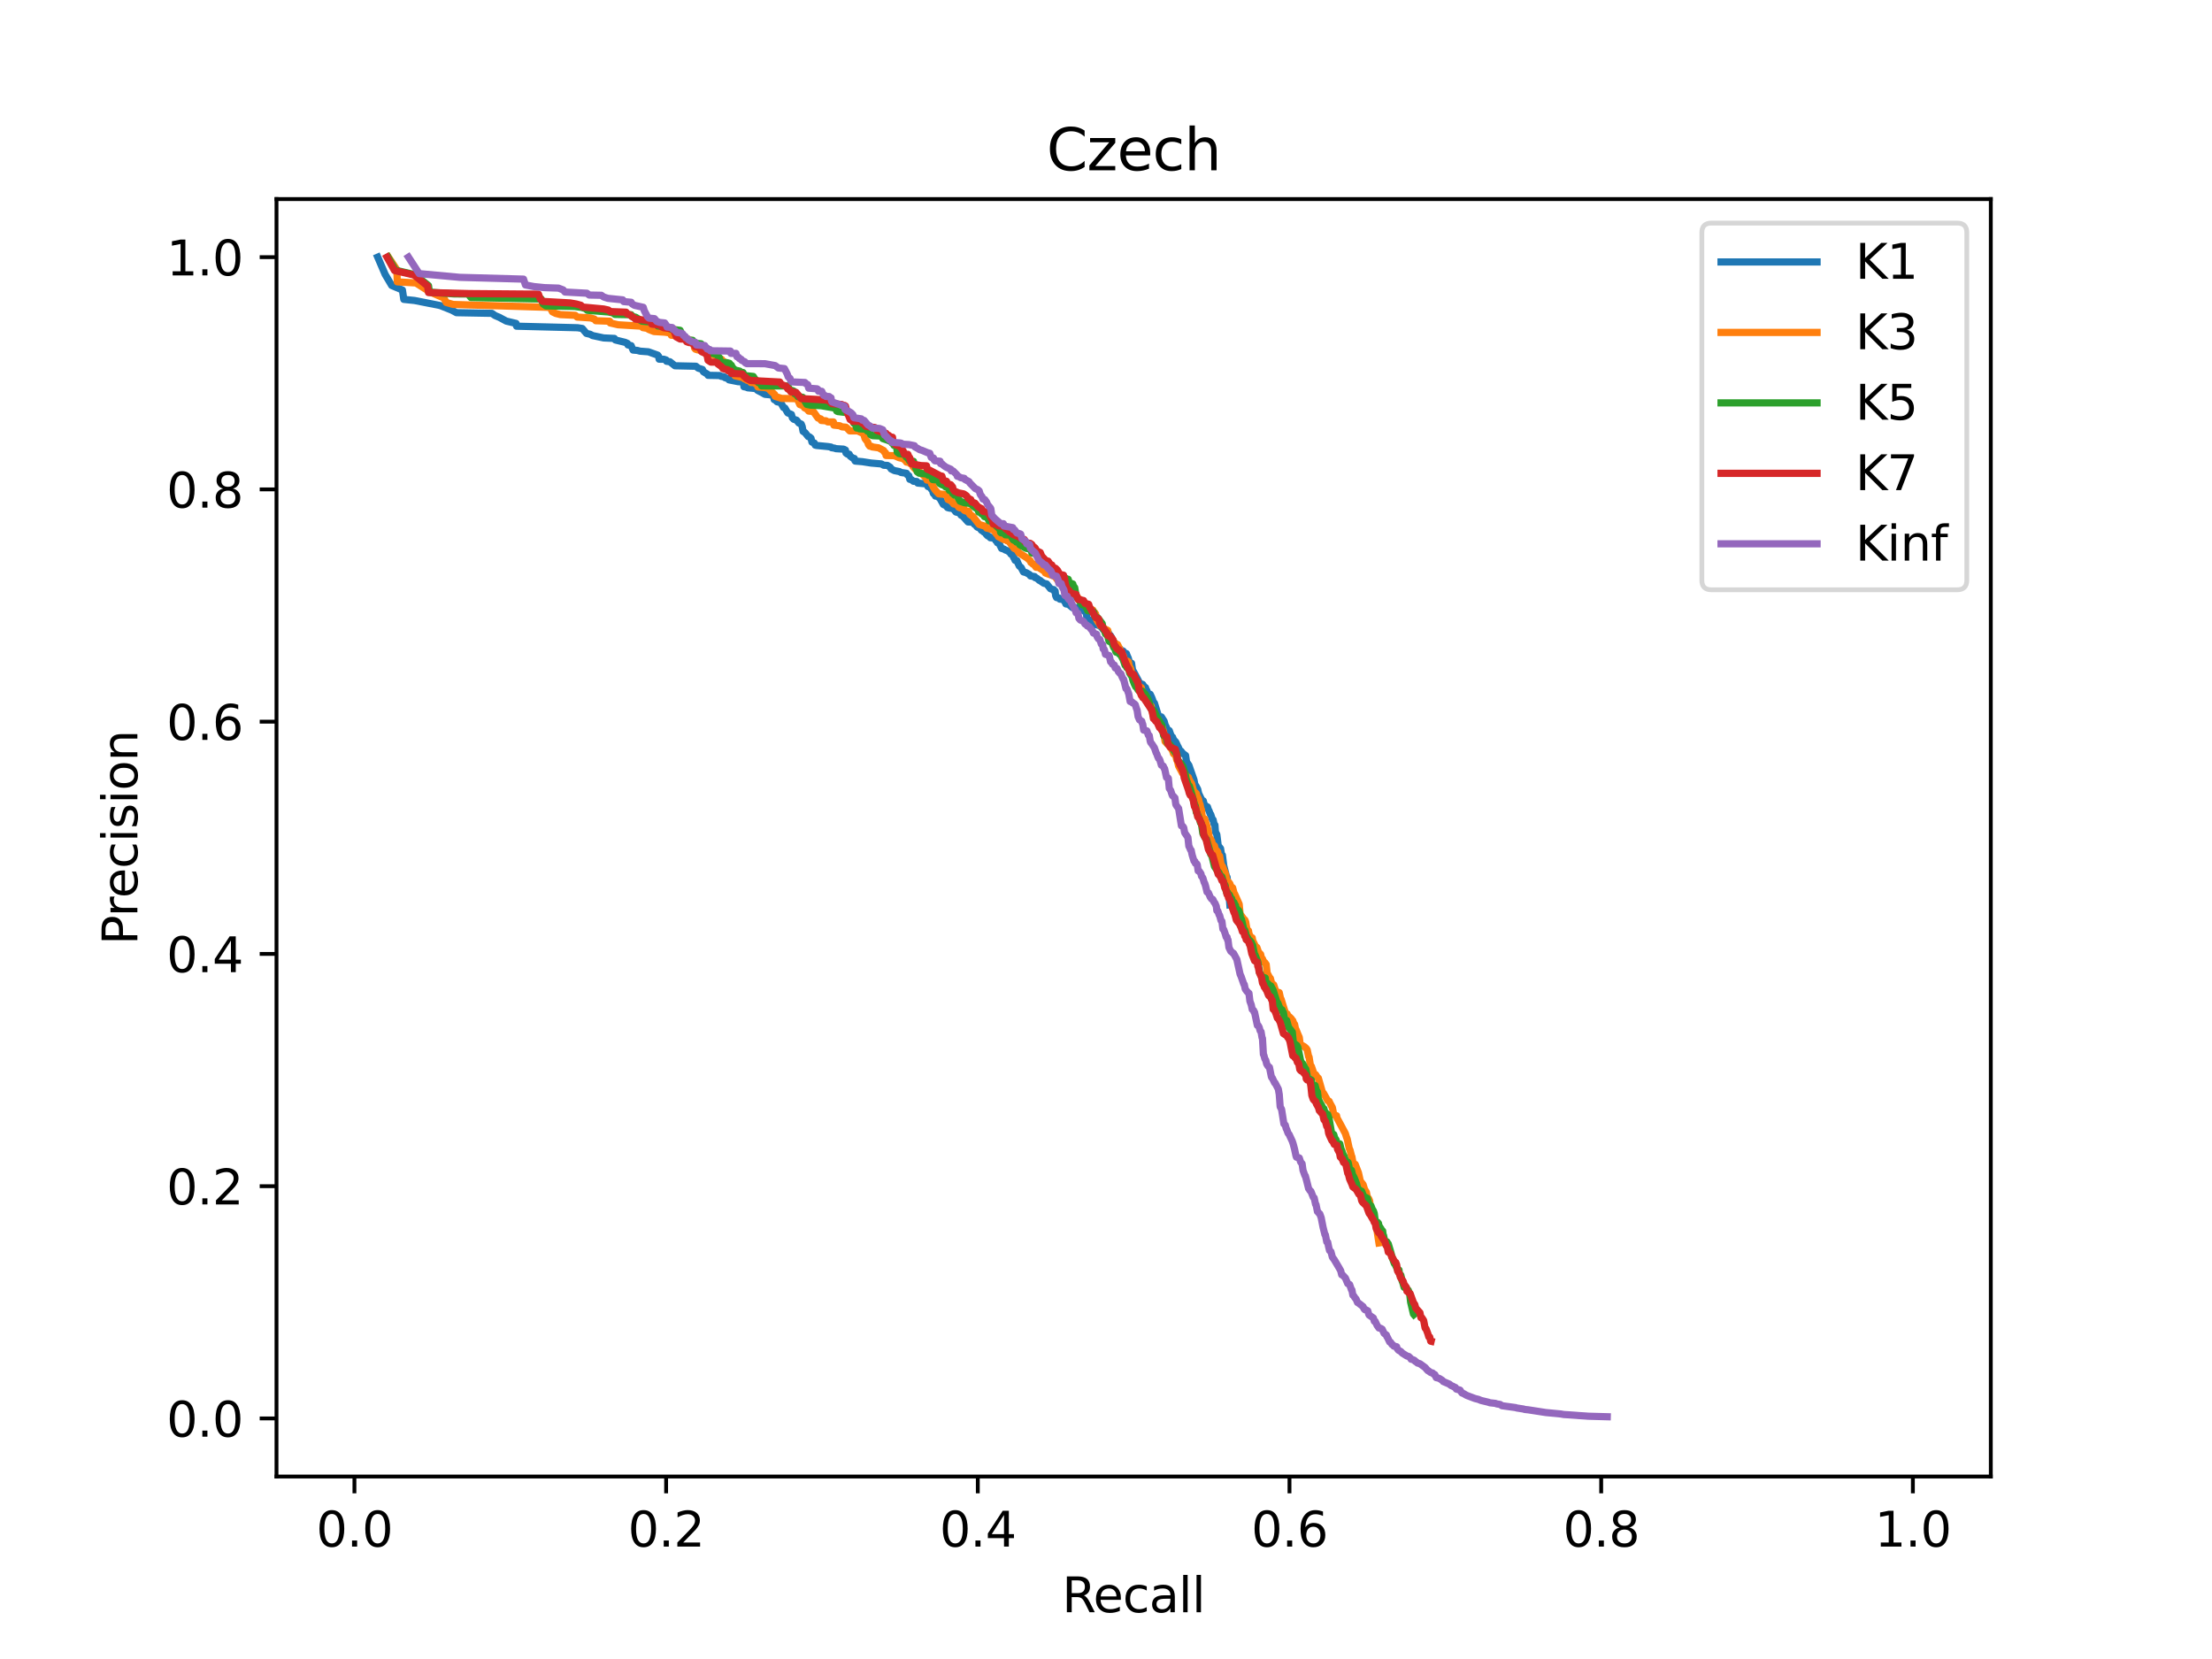<?xml version="1.0" encoding="utf-8" standalone="no"?>
<!DOCTYPE svg PUBLIC "-//W3C//DTD SVG 1.1//EN"
  "http://www.w3.org/Graphics/SVG/1.1/DTD/svg11.dtd">
<svg xmlns:xlink="http://www.w3.org/1999/xlink" width="460.8pt" height="345.6pt" viewBox="0 0 460.8 345.6" xmlns="http://www.w3.org/2000/svg" version="1.1">
 <defs>
  <style type="text/css">*{stroke-linejoin: round; stroke-linecap: butt}</style>
 </defs>
 <g id="figure_1">
  <g id="patch_1">
   <path d="M 0 345.6 
L 460.8 345.6 
L 460.8 0 
L 0 0 
z
" style="fill: #ffffff"/>
  </g>
  <g id="axes_1">
   <g id="patch_2">
    <path d="M 57.6 307.584 
L 414.72 307.584 
L 414.72 41.472 
L 57.6 41.472 
z
" style="fill: #ffffff"/>
   </g>
   <g id="matplotlib.axis_1">
    <g id="xtick_1">
     <g id="line2d_1">
      <defs>
       <path id="meaa5aeeeb0" d="M 0 0 
L 0 3.5 
" style="stroke: #000000; stroke-width: 0.8"/>
      </defs>
      <g>
       <use xlink:href="#meaa5aeeeb0" x="73.833" y="307.584" style="stroke: #000000; stroke-width: 0.8"/>
      </g>
     </g>
     <g id="text_1">
      <!-- 0.0 -->
      <g transform="translate(65.881 322.182)scale(0.1 -0.1)">
       <defs>
        <path id="DejaVuSans-30" d="M 2034 4250 
Q 1547 4250 1301 3770 
Q 1056 3291 1056 2328 
Q 1056 1369 1301 889 
Q 1547 409 2034 409 
Q 2525 409 2770 889 
Q 3016 1369 3016 2328 
Q 3016 3291 2770 3770 
Q 2525 4250 2034 4250 
z
M 2034 4750 
Q 2819 4750 3233 4129 
Q 3647 3509 3647 2328 
Q 3647 1150 3233 529 
Q 2819 -91 2034 -91 
Q 1250 -91 836 529 
Q 422 1150 422 2328 
Q 422 3509 836 4129 
Q 1250 4750 2034 4750 
z
" transform="scale(0.016)"/>
        <path id="DejaVuSans-2e" d="M 684 794 
L 1344 794 
L 1344 0 
L 684 0 
L 684 794 
z
" transform="scale(0.016)"/>
       </defs>
       <use xlink:href="#DejaVuSans-30"/>
       <use xlink:href="#DejaVuSans-2e" x="63.623"/>
       <use xlink:href="#DejaVuSans-30" x="95.41"/>
      </g>
     </g>
    </g>
    <g id="xtick_2">
     <g id="line2d_2">
      <g>
       <use xlink:href="#meaa5aeeeb0" x="138.764" y="307.584" style="stroke: #000000; stroke-width: 0.8"/>
      </g>
     </g>
     <g id="text_2">
      <!-- 0.2 -->
      <g transform="translate(130.812 322.182)scale(0.1 -0.1)">
       <defs>
        <path id="DejaVuSans-32" d="M 1228 531 
L 3431 531 
L 3431 0 
L 469 0 
L 469 531 
Q 828 903 1448 1529 
Q 2069 2156 2228 2338 
Q 2531 2678 2651 2914 
Q 2772 3150 2772 3378 
Q 2772 3750 2511 3984 
Q 2250 4219 1831 4219 
Q 1534 4219 1204 4116 
Q 875 4013 500 3803 
L 500 4441 
Q 881 4594 1212 4672 
Q 1544 4750 1819 4750 
Q 2544 4750 2975 4387 
Q 3406 4025 3406 3419 
Q 3406 3131 3298 2873 
Q 3191 2616 2906 2266 
Q 2828 2175 2409 1742 
Q 1991 1309 1228 531 
z
" transform="scale(0.016)"/>
       </defs>
       <use xlink:href="#DejaVuSans-30"/>
       <use xlink:href="#DejaVuSans-2e" x="63.623"/>
       <use xlink:href="#DejaVuSans-32" x="95.41"/>
      </g>
     </g>
    </g>
    <g id="xtick_3">
     <g id="line2d_3">
      <g>
       <use xlink:href="#meaa5aeeeb0" x="203.695" y="307.584" style="stroke: #000000; stroke-width: 0.8"/>
      </g>
     </g>
     <g id="text_3">
      <!-- 0.4 -->
      <g transform="translate(195.743 322.182)scale(0.1 -0.1)">
       <defs>
        <path id="DejaVuSans-34" d="M 2419 4116 
L 825 1625 
L 2419 1625 
L 2419 4116 
z
M 2253 4666 
L 3047 4666 
L 3047 1625 
L 3713 1625 
L 3713 1100 
L 3047 1100 
L 3047 0 
L 2419 0 
L 2419 1100 
L 313 1100 
L 313 1709 
L 2253 4666 
z
" transform="scale(0.016)"/>
       </defs>
       <use xlink:href="#DejaVuSans-30"/>
       <use xlink:href="#DejaVuSans-2e" x="63.623"/>
       <use xlink:href="#DejaVuSans-34" x="95.41"/>
      </g>
     </g>
    </g>
    <g id="xtick_4">
     <g id="line2d_4">
      <g>
       <use xlink:href="#meaa5aeeeb0" x="268.625" y="307.584" style="stroke: #000000; stroke-width: 0.8"/>
      </g>
     </g>
     <g id="text_4">
      <!-- 0.6 -->
      <g transform="translate(260.674 322.182)scale(0.1 -0.1)">
       <defs>
        <path id="DejaVuSans-36" d="M 2113 2584 
Q 1688 2584 1439 2293 
Q 1191 2003 1191 1497 
Q 1191 994 1439 701 
Q 1688 409 2113 409 
Q 2538 409 2786 701 
Q 3034 994 3034 1497 
Q 3034 2003 2786 2293 
Q 2538 2584 2113 2584 
z
M 3366 4563 
L 3366 3988 
Q 3128 4100 2886 4159 
Q 2644 4219 2406 4219 
Q 1781 4219 1451 3797 
Q 1122 3375 1075 2522 
Q 1259 2794 1537 2939 
Q 1816 3084 2150 3084 
Q 2853 3084 3261 2657 
Q 3669 2231 3669 1497 
Q 3669 778 3244 343 
Q 2819 -91 2113 -91 
Q 1303 -91 875 529 
Q 447 1150 447 2328 
Q 447 3434 972 4092 
Q 1497 4750 2381 4750 
Q 2619 4750 2861 4703 
Q 3103 4656 3366 4563 
z
" transform="scale(0.016)"/>
       </defs>
       <use xlink:href="#DejaVuSans-30"/>
       <use xlink:href="#DejaVuSans-2e" x="63.623"/>
       <use xlink:href="#DejaVuSans-36" x="95.41"/>
      </g>
     </g>
    </g>
    <g id="xtick_5">
     <g id="line2d_5">
      <g>
       <use xlink:href="#meaa5aeeeb0" x="333.556" y="307.584" style="stroke: #000000; stroke-width: 0.8"/>
      </g>
     </g>
     <g id="text_5">
      <!-- 0.8 -->
      <g transform="translate(325.605 322.182)scale(0.1 -0.1)">
       <defs>
        <path id="DejaVuSans-38" d="M 2034 2216 
Q 1584 2216 1326 1975 
Q 1069 1734 1069 1313 
Q 1069 891 1326 650 
Q 1584 409 2034 409 
Q 2484 409 2743 651 
Q 3003 894 3003 1313 
Q 3003 1734 2745 1975 
Q 2488 2216 2034 2216 
z
M 1403 2484 
Q 997 2584 770 2862 
Q 544 3141 544 3541 
Q 544 4100 942 4425 
Q 1341 4750 2034 4750 
Q 2731 4750 3128 4425 
Q 3525 4100 3525 3541 
Q 3525 3141 3298 2862 
Q 3072 2584 2669 2484 
Q 3125 2378 3379 2068 
Q 3634 1759 3634 1313 
Q 3634 634 3220 271 
Q 2806 -91 2034 -91 
Q 1263 -91 848 271 
Q 434 634 434 1313 
Q 434 1759 690 2068 
Q 947 2378 1403 2484 
z
M 1172 3481 
Q 1172 3119 1398 2916 
Q 1625 2713 2034 2713 
Q 2441 2713 2670 2916 
Q 2900 3119 2900 3481 
Q 2900 3844 2670 4047 
Q 2441 4250 2034 4250 
Q 1625 4250 1398 4047 
Q 1172 3844 1172 3481 
z
" transform="scale(0.016)"/>
       </defs>
       <use xlink:href="#DejaVuSans-30"/>
       <use xlink:href="#DejaVuSans-2e" x="63.623"/>
       <use xlink:href="#DejaVuSans-38" x="95.41"/>
      </g>
     </g>
    </g>
    <g id="xtick_6">
     <g id="line2d_6">
      <g>
       <use xlink:href="#meaa5aeeeb0" x="398.487" y="307.584" style="stroke: #000000; stroke-width: 0.8"/>
      </g>
     </g>
     <g id="text_6">
      <!-- 1.0 -->
      <g transform="translate(390.536 322.182)scale(0.1 -0.1)">
       <defs>
        <path id="DejaVuSans-31" d="M 794 531 
L 1825 531 
L 1825 4091 
L 703 3866 
L 703 4441 
L 1819 4666 
L 2450 4666 
L 2450 531 
L 3481 531 
L 3481 0 
L 794 0 
L 794 531 
z
" transform="scale(0.016)"/>
       </defs>
       <use xlink:href="#DejaVuSans-31"/>
       <use xlink:href="#DejaVuSans-2e" x="63.623"/>
       <use xlink:href="#DejaVuSans-30" x="95.41"/>
      </g>
     </g>
    </g>
    <g id="text_7">
     <!-- Recall -->
     <g transform="translate(221.243 335.861)scale(0.1 -0.1)">
      <defs>
       <path id="DejaVuSans-52" d="M 2841 2188 
Q 3044 2119 3236 1894 
Q 3428 1669 3622 1275 
L 4263 0 
L 3584 0 
L 2988 1197 
Q 2756 1666 2539 1819 
Q 2322 1972 1947 1972 
L 1259 1972 
L 1259 0 
L 628 0 
L 628 4666 
L 2053 4666 
Q 2853 4666 3247 4331 
Q 3641 3997 3641 3322 
Q 3641 2881 3436 2590 
Q 3231 2300 2841 2188 
z
M 1259 4147 
L 1259 2491 
L 2053 2491 
Q 2509 2491 2742 2702 
Q 2975 2913 2975 3322 
Q 2975 3731 2742 3939 
Q 2509 4147 2053 4147 
L 1259 4147 
z
" transform="scale(0.016)"/>
       <path id="DejaVuSans-65" d="M 3597 1894 
L 3597 1613 
L 953 1613 
Q 991 1019 1311 708 
Q 1631 397 2203 397 
Q 2534 397 2845 478 
Q 3156 559 3463 722 
L 3463 178 
Q 3153 47 2828 -22 
Q 2503 -91 2169 -91 
Q 1331 -91 842 396 
Q 353 884 353 1716 
Q 353 2575 817 3079 
Q 1281 3584 2069 3584 
Q 2775 3584 3186 3129 
Q 3597 2675 3597 1894 
z
M 3022 2063 
Q 3016 2534 2758 2815 
Q 2500 3097 2075 3097 
Q 1594 3097 1305 2825 
Q 1016 2553 972 2059 
L 3022 2063 
z
" transform="scale(0.016)"/>
       <path id="DejaVuSans-63" d="M 3122 3366 
L 3122 2828 
Q 2878 2963 2633 3030 
Q 2388 3097 2138 3097 
Q 1578 3097 1268 2742 
Q 959 2388 959 1747 
Q 959 1106 1268 751 
Q 1578 397 2138 397 
Q 2388 397 2633 464 
Q 2878 531 3122 666 
L 3122 134 
Q 2881 22 2623 -34 
Q 2366 -91 2075 -91 
Q 1284 -91 818 406 
Q 353 903 353 1747 
Q 353 2603 823 3093 
Q 1294 3584 2113 3584 
Q 2378 3584 2631 3529 
Q 2884 3475 3122 3366 
z
" transform="scale(0.016)"/>
       <path id="DejaVuSans-61" d="M 2194 1759 
Q 1497 1759 1228 1600 
Q 959 1441 959 1056 
Q 959 750 1161 570 
Q 1363 391 1709 391 
Q 2188 391 2477 730 
Q 2766 1069 2766 1631 
L 2766 1759 
L 2194 1759 
z
M 3341 1997 
L 3341 0 
L 2766 0 
L 2766 531 
Q 2569 213 2275 61 
Q 1981 -91 1556 -91 
Q 1019 -91 701 211 
Q 384 513 384 1019 
Q 384 1609 779 1909 
Q 1175 2209 1959 2209 
L 2766 2209 
L 2766 2266 
Q 2766 2663 2505 2880 
Q 2244 3097 1772 3097 
Q 1472 3097 1187 3025 
Q 903 2953 641 2809 
L 641 3341 
Q 956 3463 1253 3523 
Q 1550 3584 1831 3584 
Q 2591 3584 2966 3190 
Q 3341 2797 3341 1997 
z
" transform="scale(0.016)"/>
       <path id="DejaVuSans-6c" d="M 603 4863 
L 1178 4863 
L 1178 0 
L 603 0 
L 603 4863 
z
" transform="scale(0.016)"/>
      </defs>
      <use xlink:href="#DejaVuSans-52"/>
      <use xlink:href="#DejaVuSans-65" x="64.982"/>
      <use xlink:href="#DejaVuSans-63" x="126.506"/>
      <use xlink:href="#DejaVuSans-61" x="181.486"/>
      <use xlink:href="#DejaVuSans-6c" x="242.766"/>
      <use xlink:href="#DejaVuSans-6c" x="270.549"/>
     </g>
    </g>
   </g>
   <g id="matplotlib.axis_2">
    <g id="ytick_1">
     <g id="line2d_7">
      <defs>
       <path id="m75aa7e1617" d="M 0 0 
L -3.5 0 
" style="stroke: #000000; stroke-width: 0.8"/>
      </defs>
      <g>
       <use xlink:href="#m75aa7e1617" x="57.6" y="295.488" style="stroke: #000000; stroke-width: 0.8"/>
      </g>
     </g>
     <g id="text_8">
      <!-- 0.0 -->
      <g transform="translate(34.697 299.287)scale(0.1 -0.1)">
       <use xlink:href="#DejaVuSans-30"/>
       <use xlink:href="#DejaVuSans-2e" x="63.623"/>
       <use xlink:href="#DejaVuSans-30" x="95.41"/>
      </g>
     </g>
    </g>
    <g id="ytick_2">
     <g id="line2d_8">
      <g>
       <use xlink:href="#m75aa7e1617" x="57.6" y="247.104" style="stroke: #000000; stroke-width: 0.8"/>
      </g>
     </g>
     <g id="text_9">
      <!-- 0.2 -->
      <g transform="translate(34.697 250.903)scale(0.1 -0.1)">
       <use xlink:href="#DejaVuSans-30"/>
       <use xlink:href="#DejaVuSans-2e" x="63.623"/>
       <use xlink:href="#DejaVuSans-32" x="95.41"/>
      </g>
     </g>
    </g>
    <g id="ytick_3">
     <g id="line2d_9">
      <g>
       <use xlink:href="#m75aa7e1617" x="57.6" y="198.72" style="stroke: #000000; stroke-width: 0.8"/>
      </g>
     </g>
     <g id="text_10">
      <!-- 0.4 -->
      <g transform="translate(34.697 202.519)scale(0.1 -0.1)">
       <use xlink:href="#DejaVuSans-30"/>
       <use xlink:href="#DejaVuSans-2e" x="63.623"/>
       <use xlink:href="#DejaVuSans-34" x="95.41"/>
      </g>
     </g>
    </g>
    <g id="ytick_4">
     <g id="line2d_10">
      <g>
       <use xlink:href="#m75aa7e1617" x="57.6" y="150.336" style="stroke: #000000; stroke-width: 0.8"/>
      </g>
     </g>
     <g id="text_11">
      <!-- 0.6 -->
      <g transform="translate(34.697 154.135)scale(0.1 -0.1)">
       <use xlink:href="#DejaVuSans-30"/>
       <use xlink:href="#DejaVuSans-2e" x="63.623"/>
       <use xlink:href="#DejaVuSans-36" x="95.41"/>
      </g>
     </g>
    </g>
    <g id="ytick_5">
     <g id="line2d_11">
      <g>
       <use xlink:href="#m75aa7e1617" x="57.6" y="101.952" style="stroke: #000000; stroke-width: 0.8"/>
      </g>
     </g>
     <g id="text_12">
      <!-- 0.8 -->
      <g transform="translate(34.697 105.751)scale(0.1 -0.1)">
       <use xlink:href="#DejaVuSans-30"/>
       <use xlink:href="#DejaVuSans-2e" x="63.623"/>
       <use xlink:href="#DejaVuSans-38" x="95.41"/>
      </g>
     </g>
    </g>
    <g id="ytick_6">
     <g id="line2d_12">
      <g>
       <use xlink:href="#m75aa7e1617" x="57.6" y="53.568" style="stroke: #000000; stroke-width: 0.8"/>
      </g>
     </g>
     <g id="text_13">
      <!-- 1.0 -->
      <g transform="translate(34.697 57.367)scale(0.1 -0.1)">
       <use xlink:href="#DejaVuSans-31"/>
       <use xlink:href="#DejaVuSans-2e" x="63.623"/>
       <use xlink:href="#DejaVuSans-30" x="95.41"/>
      </g>
     </g>
    </g>
    <g id="text_14">
     <!-- Precision -->
     <g transform="translate(28.617 196.835)rotate(-90)scale(0.1 -0.1)">
      <defs>
       <path id="DejaVuSans-50" d="M 1259 4147 
L 1259 2394 
L 2053 2394 
Q 2494 2394 2734 2622 
Q 2975 2850 2975 3272 
Q 2975 3691 2734 3919 
Q 2494 4147 2053 4147 
L 1259 4147 
z
M 628 4666 
L 2053 4666 
Q 2838 4666 3239 4311 
Q 3641 3956 3641 3272 
Q 3641 2581 3239 2228 
Q 2838 1875 2053 1875 
L 1259 1875 
L 1259 0 
L 628 0 
L 628 4666 
z
" transform="scale(0.016)"/>
       <path id="DejaVuSans-72" d="M 2631 2963 
Q 2534 3019 2420 3045 
Q 2306 3072 2169 3072 
Q 1681 3072 1420 2755 
Q 1159 2438 1159 1844 
L 1159 0 
L 581 0 
L 581 3500 
L 1159 3500 
L 1159 2956 
Q 1341 3275 1631 3429 
Q 1922 3584 2338 3584 
Q 2397 3584 2469 3576 
Q 2541 3569 2628 3553 
L 2631 2963 
z
" transform="scale(0.016)"/>
       <path id="DejaVuSans-69" d="M 603 3500 
L 1178 3500 
L 1178 0 
L 603 0 
L 603 3500 
z
M 603 4863 
L 1178 4863 
L 1178 4134 
L 603 4134 
L 603 4863 
z
" transform="scale(0.016)"/>
       <path id="DejaVuSans-73" d="M 2834 3397 
L 2834 2853 
Q 2591 2978 2328 3040 
Q 2066 3103 1784 3103 
Q 1356 3103 1142 2972 
Q 928 2841 928 2578 
Q 928 2378 1081 2264 
Q 1234 2150 1697 2047 
L 1894 2003 
Q 2506 1872 2764 1633 
Q 3022 1394 3022 966 
Q 3022 478 2636 193 
Q 2250 -91 1575 -91 
Q 1294 -91 989 -36 
Q 684 19 347 128 
L 347 722 
Q 666 556 975 473 
Q 1284 391 1588 391 
Q 1994 391 2212 530 
Q 2431 669 2431 922 
Q 2431 1156 2273 1281 
Q 2116 1406 1581 1522 
L 1381 1569 
Q 847 1681 609 1914 
Q 372 2147 372 2553 
Q 372 3047 722 3315 
Q 1072 3584 1716 3584 
Q 2034 3584 2315 3537 
Q 2597 3491 2834 3397 
z
" transform="scale(0.016)"/>
       <path id="DejaVuSans-6f" d="M 1959 3097 
Q 1497 3097 1228 2736 
Q 959 2375 959 1747 
Q 959 1119 1226 758 
Q 1494 397 1959 397 
Q 2419 397 2687 759 
Q 2956 1122 2956 1747 
Q 2956 2369 2687 2733 
Q 2419 3097 1959 3097 
z
M 1959 3584 
Q 2709 3584 3137 3096 
Q 3566 2609 3566 1747 
Q 3566 888 3137 398 
Q 2709 -91 1959 -91 
Q 1206 -91 779 398 
Q 353 888 353 1747 
Q 353 2609 779 3096 
Q 1206 3584 1959 3584 
z
" transform="scale(0.016)"/>
       <path id="DejaVuSans-6e" d="M 3513 2113 
L 3513 0 
L 2938 0 
L 2938 2094 
Q 2938 2591 2744 2837 
Q 2550 3084 2163 3084 
Q 1697 3084 1428 2787 
Q 1159 2491 1159 1978 
L 1159 0 
L 581 0 
L 581 3500 
L 1159 3500 
L 1159 2956 
Q 1366 3272 1645 3428 
Q 1925 3584 2291 3584 
Q 2894 3584 3203 3211 
Q 3513 2838 3513 2113 
z
" transform="scale(0.016)"/>
      </defs>
      <use xlink:href="#DejaVuSans-50"/>
      <use xlink:href="#DejaVuSans-72" x="58.553"/>
      <use xlink:href="#DejaVuSans-65" x="97.416"/>
      <use xlink:href="#DejaVuSans-63" x="158.939"/>
      <use xlink:href="#DejaVuSans-69" x="213.92"/>
      <use xlink:href="#DejaVuSans-73" x="241.703"/>
      <use xlink:href="#DejaVuSans-69" x="293.803"/>
      <use xlink:href="#DejaVuSans-6f" x="321.586"/>
      <use xlink:href="#DejaVuSans-6e" x="382.768"/>
     </g>
    </g>
   </g>
   <g id="line2d_13">
    <path d="M 256.202 188.506 
L 256.008 186.176 
L 255.62 182.716 
L 255.523 182.692 
L 254.94 180.388 
L 254.649 178.15 
L 254.455 177.97 
L 254.261 176.763 
L 254.067 176.514 
L 253.776 176.169 
L 253.485 173.838 
L 253.193 173.305 
L 253.096 171.885 
L 252.902 171.642 
L 252.708 170.772 
L 252.611 170.77 
L 252.514 170.593 
L 252.223 169.668 
L 252.126 169.629 
L 251.835 168.83 
L 251.738 168.719 
L 251.543 168.092 
L 251.155 167.967 
L 251.058 167.742 
L 250.864 167.623 
L 250.67 166.831 
L 250.476 166.785 
L 250.282 166.511 
L 249.699 165.295 
L 249.505 164.427 
L 249.117 163.691 
L 248.923 163.478 
L 248.729 162.458 
L 247.661 159.408 
L 247.176 158.714 
L 246.982 157.381 
L 246.399 156.959 
L 246.011 156.464 
L 245.817 156.441 
L 245.72 156.248 
L 245.429 155.575 
L 245.332 155.425 
L 244.944 154.588 
L 244.75 154.375 
L 244.555 154.207 
L 244.361 153.804 
L 244.264 153.553 
L 244.07 153.525 
L 243.779 152.765 
L 243.585 152.204 
L 243.294 152.11 
L 243.1 151.786 
L 242.905 151.362 
L 242.711 150.984 
L 242.517 150.252 
L 241.935 149.34 
L 241.353 149.234 
L 240.479 146.447 
L 240.285 146.407 
L 240.091 145.72 
L 239.897 145.243 
L 239.606 144.63 
L 239.12 144.576 
L 238.926 143.865 
L 238.732 143.595 
L 238.635 143.234 
L 238.344 143.051 
L 238.053 142.582 
L 237.47 142.381 
L 237.373 142.299 
L 237.179 141.846 
L 236.111 139.855 
L 236.014 139.828 
L 235.917 139.501 
L 235.723 138.169 
L 235.335 137.994 
L 235.238 137.842 
L 235.044 137.1 
L 234.753 136.446 
L 234.656 136.163 
L 234.17 135.946 
L 233.976 135.629 
L 233.491 135.408 
L 232.812 134.601 
L 232.52 134.241 
L 231.744 133.378 
L 231.453 132.603 
L 231.259 132.33 
L 231.065 132.26 
L 230.87 131.711 
L 230.385 131.669 
L 229.803 131.105 
L 229.415 130.608 
L 229.318 130.571 
L 229.123 130.355 
L 228.347 130.122 
L 228.153 130.117 
L 228.056 129.936 
L 227.862 129.931 
L 227.765 129.749 
L 227.57 129.744 
L 226.891 129.109 
L 226.503 128.877 
L 226.406 128.617 
L 226.309 127.767 
L 225.921 127.303 
L 225.629 127.177 
L 225.532 126.985 
L 224.95 126.805 
L 224.368 126.623 
L 223.397 126.571 
L 222.621 125.912 
L 222.038 125.8 
L 221.844 125.318 
L 221.747 125.273 
L 221.553 124.866 
L 220.777 124.814 
L 220.582 124.561 
L 220.097 124.487 
L 219.903 124.071 
L 219.806 123.13 
L 219.612 123.114 
L 219.515 122.819 
L 219.321 122.803 
L 218.835 122.638 
L 218.059 121.652 
L 217.477 121.512 
L 216.797 121.064 
L 216.7 120.926 
L 216.506 120.907 
L 216.312 120.715 
L 215.924 120.416 
L 215.633 120.342 
L 215.535 120.114 
L 214.662 119.975 
L 214.468 119.69 
L 213.788 119.302 
L 213.206 119.144 
L 212.721 118.229 
L 212.333 117.906 
L 212.041 117.271 
L 211.847 116.781 
L 211.459 116.727 
L 211.265 116.232 
L 211.168 116.171 
L 210.974 115.671 
L 210.586 115.422 
L 210.391 115.01 
L 210.197 114.979 
L 210.1 114.82 
L 209.421 114.566 
L 209.13 114.373 
L 208.644 114.244 
L 208.062 113.059 
L 207.771 113.057 
L 207.674 112.689 
L 207.48 112.654 
L 207.383 112.284 
L 206.606 112.036 
L 206.315 112.032 
L 206.121 111.791 
L 205.733 111.613 
L 205.442 111.297 
L 205.15 110.876 
L 204.956 110.836 
L 204.859 110.555 
L 204.568 110.547 
L 204.374 110.401 
L 204.18 110.044 
L 203.597 109.812 
L 203.5 109.738 
L 203.403 109.449 
L 203.015 109.256 
L 202.918 108.964 
L 202.239 108.755 
L 201.656 108.73 
L 201.268 108.31 
L 200.977 107.964 
L 200.492 107.456 
L 200.201 107.328 
L 200.006 106.941 
L 199.909 106.86 
L 199.133 106.662 
L 198.551 105.935 
L 197.774 105.843 
L 197.386 105.738 
L 197.095 105.365 
L 196.512 105.085 
L 195.833 103.873 
L 195.348 103.425 
L 194.862 103.339 
L 194.765 103.002 
L 194.474 102.851 
L 194.377 102.635 
L 194.28 102.046 
L 194.086 101.983 
L 193.795 101.575 
L 193.698 101.481 
L 193.309 101.353 
L 193.018 100.811 
L 191.174 100.63 
L 190.98 100.303 
L 190.301 100.26 
L 189.815 99.89 
L 189.524 99.851 
L 189.33 99.114 
L 189.039 98.938 
L 188.845 98.596 
L 187.68 98.424 
L 187.389 98.243 
L 186.321 98.034 
L 185.642 97.694 
L 185.448 97.334 
L 185.157 97.145 
L 184.866 96.954 
L 184.089 96.918 
L 183.604 96.642 
L 181.469 96.46 
L 179.624 96.174 
L 178.169 96.052 
L 178.072 95.932 
L 177.975 95.503 
L 177.683 95.446 
L 177.101 95.018 
L 176.907 94.613 
L 176.519 94.584 
L 176.228 94.365 
L 176.13 93.76 
L 175.742 93.567 
L 174.092 93.464 
L 173.898 93.365 
L 173.219 93.263 
L 173.122 93.13 
L 172.442 93.024 
L 170.113 92.798 
L 169.822 92.726 
L 169.628 92.275 
L 169.142 92.093 
L 168.948 91.283 
L 168.657 91.028 
L 168.366 90.948 
L 167.687 90.1 
L 167.298 89.867 
L 167.104 88.835 
L 166.91 88.344 
L 166.425 88.128 
L 165.94 87.533 
L 165.357 87.34 
L 165.066 87.051 
L 164.872 86.344 
L 164.095 86.004 
L 163.513 85.004 
L 163.222 84.894 
L 162.64 83.866 
L 161.863 83.691 
L 161.572 83.368 
L 161.281 83.249 
L 161.087 82.475 
L 160.99 82.295 
L 159.34 82.143 
L 158.854 81.857 
L 157.787 81.301 
L 157.496 80.946 
L 155.749 80.787 
L 155.457 80.647 
L 154.972 80.562 
L 154.875 79.673 
L 154.584 79.525 
L 153.807 79.516 
L 151.866 79.132 
L 151.769 78.92 
L 150.993 78.66 
L 150.799 78.472 
L 150.216 78.394 
L 149.925 78.231 
L 147.499 78.189 
L 147.402 77.961 
L 146.528 77.44 
L 146.334 76.97 
L 145.461 76.693 
L 144.975 76.295 
L 140.608 76.198 
L 139.54 75.354 
L 138.861 75.262 
L 138.764 74.991 
L 138.278 74.836 
L 137.308 74.825 
L 137.211 74.236 
L 137.017 73.983 
L 135.075 73.288 
L 133.328 73.154 
L 132.746 72.995 
L 131.873 72.922 
L 131.484 72.004 
L 130.805 71.855 
L 130.708 71.53 
L 130.223 71.317 
L 128.184 70.819 
L 127.99 70.502 
L 125.758 70.397 
L 123.429 69.902 
L 122.943 69.636 
L 122.167 69.454 
L 121.293 68.427 
L 120.323 68.273 
L 107.608 67.952 
L 107.511 67.373 
L 105.473 66.891 
L 104.017 66.107 
L 103.144 65.74 
L 102.464 65.274 
L 95.088 65.138 
L 94.118 64.615 
L 91.691 63.648 
L 86.353 62.595 
L 84.121 62.365 
L 83.83 60.415 
L 81.597 59.468 
L 80.238 57.179 
L 78.686 53.568 
L 78.686 53.568 
" clip-path="url(#p3f9c727e4e)" style="fill: none; stroke: #1f77b4; stroke-width: 1.5; stroke-linecap: square"/>
   </g>
   <g id="line2d_14">
    <path d="M 287.26 258.928 
L 287.066 257.715 
L 286.775 255.745 
L 286.581 254.627 
L 286.193 253.502 
L 285.707 251.821 
L 285.513 251.731 
L 285.319 250.158 
L 285.125 249.707 
L 284.834 249.325 
L 284.64 248.35 
L 284.446 248.053 
L 284.252 247.717 
L 283.96 246.762 
L 283.378 246.037 
L 282.99 244.306 
L 282.31 242.544 
L 282.116 242.523 
L 281.825 242.102 
L 281.631 240.967 
L 281.534 240.779 
L 281.243 239.61 
L 281.049 239.163 
L 280.66 237.315 
L 280.466 236.786 
L 280.272 236.152 
L 280.078 235.781 
L 279.787 235.242 
L 279.302 234.329 
L 278.525 232.901 
L 278.428 232.42 
L 277.846 232.216 
L 277.555 230.719 
L 277.069 229.826 
L 276.875 229.409 
L 276.584 229.279 
L 275.711 227.745 
L 275.516 227.637 
L 274.643 224.601 
L 274.449 224.468 
L 274.061 223.863 
L 273.769 223.834 
L 273.187 222.133 
L 272.993 221.988 
L 272.702 220.189 
L 272.605 220.1 
L 272.314 218.691 
L 272.119 218.407 
L 271.731 218.051 
L 271.44 217.885 
L 271.149 217.742 
L 270.858 217.598 
L 270.664 216.101 
L 270.372 215.441 
L 269.984 214.46 
L 269.887 214.366 
L 269.693 213.397 
L 269.499 213.146 
L 269.305 212.612 
L 269.208 212.611 
L 269.014 212.226 
L 268.528 211.759 
L 268.334 211.727 
L 268.14 211.214 
L 267.849 211.149 
L 267.655 210.642 
L 266.878 208.144 
L 266.781 208.077 
L 266.49 206.774 
L 266.199 206.694 
L 265.908 206.582 
L 265.714 206.341 
L 265.326 205.14 
L 265.131 205.078 
L 264.937 204.929 
L 264.646 203.812 
L 264.452 203.604 
L 263.967 202.671 
L 263.773 200.914 
L 263.481 200.509 
L 263.287 200.472 
L 262.996 199.752 
L 262.802 199.597 
L 262.608 198.79 
L 262.317 198.5 
L 262.22 198.49 
L 261.831 197.352 
L 261.637 197.351 
L 260.958 195.932 
L 260.861 195.363 
L 260.57 195.326 
L 260.182 194.491 
L 260.084 193.881 
L 259.793 193.795 
L 259.502 192.047 
L 259.308 191.622 
L 259.211 191.606 
L 258.337 190.394 
L 258.143 188.35 
L 257.173 186.161 
L 257.076 186.062 
L 256.785 184.938 
L 256.396 184.662 
L 256.202 184.074 
L 255.523 183.279 
L 255.329 182.164 
L 254.843 180.917 
L 254.649 180.456 
L 254.455 180.226 
L 254.358 179.992 
L 254.067 178.314 
L 253.776 178.167 
L 253.679 177.458 
L 253.485 177.212 
L 253.193 177.028 
L 252.999 176.208 
L 252.902 176.113 
L 252.611 176.02 
L 252.417 175.214 
L 252.126 174.692 
L 251.932 174.528 
L 251.641 172.821 
L 251.349 171.823 
L 250.961 170.593 
L 250.67 170.409 
L 250.476 170.404 
L 250.282 168.668 
L 250.185 168.518 
L 249.991 167.55 
L 249.894 167.471 
L 249.699 166.559 
L 249.505 166.092 
L 249.408 166.049 
L 249.214 165.307 
L 248.729 164.889 
L 248.535 164.406 
L 248.244 163.271 
L 247.758 162.465 
L 247.564 161.917 
L 247.273 161.852 
L 246.885 161.28 
L 246.302 161.021 
L 245.526 159.586 
L 245.235 158.379 
L 245.138 158.325 
L 244.944 157.416 
L 244.458 157 
L 244.264 156.388 
L 243.973 155.894 
L 243.779 155.732 
L 243.585 155.336 
L 243.294 155.065 
L 242.711 154.469 
L 242.42 152.606 
L 242.129 151.482 
L 241.935 151.351 
L 241.644 151.154 
L 241.353 150.05 
L 241.158 149.71 
L 240.673 149.572 
L 240.479 149.383 
L 240.188 148.916 
L 239.897 147.446 
L 239.8 147.055 
L 239.606 146.962 
L 239.12 146.216 
L 238.926 145.413 
L 238.441 145.196 
L 238.053 144.5 
L 237.956 144.478 
L 237.761 143.251 
L 237.373 143.044 
L 237.082 142.629 
L 236.985 142.548 
L 236.694 141.955 
L 236.597 141.93 
L 236.111 140.925 
L 235.917 140.815 
L 235.82 140.552 
L 235.529 139.271 
L 235.238 138.763 
L 235.044 137.846 
L 234.85 137.726 
L 234.267 137.614 
L 233.976 136.52 
L 233.879 136.49 
L 232.812 134.274 
L 232.132 134.043 
L 231.938 133.445 
L 231.841 133.278 
L 231.453 133.209 
L 231.356 132.771 
L 230.87 132.462 
L 230.773 131.332 
L 230.288 131.08 
L 229.997 130.901 
L 229.803 130.827 
L 229.609 130.472 
L 229.22 130.322 
L 229.026 129.893 
L 228.735 129.564 
L 228.444 129.09 
L 228.25 127.924 
L 228.056 127.623 
L 227.862 127.541 
L 227.668 127.09 
L 226.794 126.935 
L 226.406 126.015 
L 226.212 126.004 
L 226.018 125.613 
L 225.629 125.514 
L 224.271 124.266 
L 224.174 123.906 
L 223.785 123.878 
L 223.688 123.595 
L 223.106 123.391 
L 223.009 123.344 
L 222.912 123.057 
L 222.621 122.913 
L 222.232 122.072 
L 222.038 122.055 
L 221.844 121.793 
L 221.068 121.393 
L 220.971 121.177 
L 220.291 120.819 
L 219.903 120.276 
L 219.612 120.035 
L 217.768 119.363 
L 217.671 118.961 
L 217.477 118.939 
L 216.312 118.185 
L 215.827 118.169 
L 215.341 117.527 
L 215.147 117.501 
L 215.05 117.354 
L 214.759 117.179 
L 214.662 116.849 
L 213.983 116.251 
L 212.236 115.155 
L 211.75 114.367 
L 211.265 114.24 
L 210.1 112.681 
L 209.809 112.678 
L 209.712 112.512 
L 209.13 112.406 
L 207.965 111.788 
L 207.868 111.517 
L 207.48 111.136 
L 207.092 110.443 
L 205.927 110.098 
L 205.539 110.016 
L 205.345 109.659 
L 203.986 109.257 
L 202.627 107.533 
L 202.045 107.17 
L 201.753 106.484 
L 201.171 106.447 
L 200.88 106.316 
L 200.783 105.895 
L 200.006 105.804 
L 199.715 105.669 
L 199.327 105.103 
L 198.648 104.974 
L 198.259 104.397 
L 197.968 104.255 
L 197.483 104.056 
L 197.289 103.041 
L 195.542 102.874 
L 194.765 102.014 
L 194.377 101.389 
L 194.28 100.917 
L 194.086 100.852 
L 193.892 100.024 
L 193.115 100.012 
L 192.921 99.557 
L 191.465 98.175 
L 190.786 97.852 
L 190.204 97.223 
L 190.107 96.709 
L 189.621 96.583 
L 189.524 96.338 
L 188.845 96.27 
L 188.748 95.883 
L 188.457 95.832 
L 188.36 95.582 
L 187.292 95.343 
L 186.321 94.926 
L 184.574 94.884 
L 184.477 94.329 
L 184.186 94.124 
L 184.089 93.858 
L 183.021 93.289 
L 181.663 93.099 
L 181.566 92.976 
L 181.177 92.942 
L 180.886 92.57 
L 180.789 92.135 
L 180.207 91.374 
L 179.916 90.353 
L 178.654 89.761 
L 177.004 89.759 
L 176.519 89.242 
L 176.228 88.995 
L 175.354 88.918 
L 174.966 88.695 
L 173.704 88.559 
L 173.607 87.897 
L 172.442 87.894 
L 172.054 87.659 
L 171.084 87.594 
L 170.986 87.266 
L 170.404 87.081 
L 169.434 85.725 
L 168.463 85.637 
L 168.075 85.189 
L 167.589 84.952 
L 167.492 84.6 
L 166.619 84.277 
L 166.231 83.418 
L 166.134 83.054 
L 162.834 82.997 
L 161.475 82.57 
L 161.378 82.182 
L 160.504 81.38 
L 160.213 81.037 
L 159.631 80.772 
L 157.884 80.613 
L 157.69 80.005 
L 157.301 79.891 
L 157.204 79.694 
L 156.428 79.687 
L 156.137 79.315 
L 155.651 79.222 
L 155.457 79.047 
L 155.069 78.924 
L 154.972 78.719 
L 153.128 78.292 
L 152.74 76.954 
L 151.963 76.427 
L 151.284 76.36 
L 150.993 75.435 
L 150.41 75.078 
L 150.313 74.848 
L 149.537 74.531 
L 148.858 73.919 
L 148.081 73.849 
L 147.887 73.631 
L 147.499 73.46 
L 147.208 72.992 
L 145.363 72.897 
L 144.878 72.739 
L 144.684 72.506 
L 144.587 71.965 
L 144.393 71.727 
L 144.102 70.937 
L 143.422 70.803 
L 143.228 70.556 
L 142.355 70.461 
L 141.869 70.274 
L 141.772 69.997 
L 139.831 69.829 
L 139.734 69.541 
L 139.346 69.316 
L 138.472 69.198 
L 136.24 69.062 
L 135.173 68.643 
L 134.784 68.394 
L 133.911 68.252 
L 133.717 67.95 
L 128.767 67.657 
L 127.117 67.285 
L 127.02 66.915 
L 124.108 66.812 
L 123.817 66.464 
L 123.04 66.229 
L 120.226 66.048 
L 119.838 65.688 
L 116.732 65.534 
L 115.761 65.291 
L 115.082 64.959 
L 114.597 64.038 
L 94.409 63.42 
L 92.953 63.009 
L 92.468 62.078 
L 89.556 60.811 
L 86.644 58.944 
L 82.762 58.715 
L 82.665 56.198 
L 80.918 53.568 
L 80.918 53.568 
" clip-path="url(#p3f9c727e4e)" style="fill: none; stroke: #ff7f0e; stroke-width: 1.5; stroke-linecap: square"/>
   </g>
   <g id="line2d_15">
    <path d="M 294.54 273.841 
L 294.443 273.726 
L 293.86 271.253 
L 293.666 269.553 
L 293.375 268.779 
L 293.084 268.603 
L 292.598 268.177 
L 292.501 268.167 
L 292.21 267.139 
L 292.113 266.948 
L 291.822 265.635 
L 291.531 265.402 
L 291.434 264.558 
L 291.046 264.291 
L 290.56 263.235 
L 290.463 263.215 
L 290.075 262.134 
L 289.687 260.727 
L 289.201 259.111 
L 289.104 259.023 
L 288.91 258.681 
L 288.522 258.529 
L 288.425 258.346 
L 288.231 257.387 
L 288.134 257.38 
L 288.037 256.439 
L 287.843 256.394 
L 287.746 256.065 
L 287.26 255.329 
L 287.163 254.854 
L 286.969 254.622 
L 286.775 254.615 
L 286.581 254.326 
L 286.484 254.313 
L 286.29 252.799 
L 286.096 252.224 
L 285.902 251.968 
L 285.61 251.215 
L 285.513 251.205 
L 285.222 250.809 
L 285.125 250.719 
L 284.834 249.619 
L 284.057 249.202 
L 283.669 248.168 
L 283.475 248.13 
L 282.99 247.716 
L 282.893 247.694 
L 282.796 247.448 
L 282.602 246.595 
L 282.116 245.357 
L 281.922 244.979 
L 281.825 244.968 
L 281.534 243.795 
L 281.146 243.606 
L 280.855 242.208 
L 280.758 242.084 
L 280.369 241.907 
L 279.981 240.807 
L 279.787 240.478 
L 279.496 239.616 
L 279.399 239.538 
L 279.108 238.287 
L 278.719 238.287 
L 278.428 238.098 
L 278.331 237.446 
L 278.04 237.016 
L 277.846 236.338 
L 277.555 236.153 
L 277.361 235.861 
L 276.875 233.015 
L 276.778 232.797 
L 276.584 232.15 
L 276.39 232.108 
L 276.099 231.694 
L 275.905 231.505 
L 275.808 230.97 
L 275.614 230.858 
L 275.225 230.083 
L 275.128 229.986 
L 274.643 228.981 
L 274.449 227.445 
L 274.255 227.223 
L 273.964 226.137 
L 273.284 225.83 
L 273.187 225.005 
L 272.702 224.745 
L 272.605 224.598 
L 272.411 224.515 
L 272.022 222.712 
L 271.828 222.483 
L 271.44 221.687 
L 271.343 221.524 
L 271.149 221.463 
L 270.955 221.009 
L 270.372 218.194 
L 270.178 217.792 
L 269.499 217.292 
L 269.402 216.953 
L 269.208 214.995 
L 268.431 214.008 
L 268.043 212.569 
L 267.655 212.407 
L 267.558 212.263 
L 267.364 210.947 
L 267.267 210.916 
L 267.073 210.374 
L 266.781 210.185 
L 266.49 209.736 
L 266.199 208.938 
L 266.102 208.935 
L 266.005 208.728 
L 265.714 207.827 
L 265.52 207.269 
L 265.228 206.317 
L 264.743 205.381 
L 264.452 205.313 
L 264.064 204.843 
L 263.773 204.652 
L 263.676 204.541 
L 263.579 203.724 
L 263.093 203.584 
L 262.899 203.445 
L 262.802 203.366 
L 262.511 202.765 
L 262.414 202.648 
L 262.026 200.397 
L 261.443 198.91 
L 261.346 198.88 
L 260.958 196.9 
L 260.861 196.805 
L 260.667 196.277 
L 260.57 196.265 
L 260.376 195.944 
L 260.182 195.856 
L 259.793 195.159 
L 259.696 195.125 
L 259.308 193.77 
L 259.114 193.675 
L 258.629 191.535 
L 258.532 191.519 
L 258.435 191.362 
L 258.24 190.209 
L 258.046 189.69 
L 257.852 189.655 
L 257.658 189.301 
L 257.464 189.142 
L 257.367 188.602 
L 257.173 188.34 
L 257.076 188.019 
L 256.687 187.79 
L 256.59 187.208 
L 256.396 187.142 
L 256.202 186.583 
L 256.105 186.406 
L 255.911 186.365 
L 255.717 185.902 
L 255.523 185.886 
L 255.329 185.256 
L 255.232 184.477 
L 254.94 183.971 
L 254.552 182.649 
L 254.067 182.242 
L 253.97 181.845 
L 253.582 181.368 
L 252.999 180.507 
L 252.514 178.53 
L 252.32 178.041 
L 252.223 177.98 
L 251.349 174.858 
L 251.252 174.825 
L 250.961 174.395 
L 250.767 173.995 
L 250.573 173.625 
L 250.282 171.598 
L 250.088 171.419 
L 249.894 170.71 
L 249.311 169.257 
L 249.214 169.217 
L 249.02 167.92 
L 248.826 167.538 
L 248.632 166.774 
L 248.049 164.612 
L 247.758 163.719 
L 247.661 163.712 
L 247.564 163.585 
L 247.079 162.208 
L 246.885 161.113 
L 246.788 160.979 
L 246.399 159.628 
L 246.302 159.575 
L 246.108 159.168 
L 245.623 158.64 
L 245.332 158.258 
L 245.138 156.9 
L 244.847 156.821 
L 243.682 155.07 
L 243.294 154.972 
L 243.1 154.57 
L 242.905 153.499 
L 242.808 153.484 
L 242.614 153.264 
L 242.42 153.235 
L 242.129 152.024 
L 242.032 151.069 
L 241.838 150.787 
L 241.353 149.948 
L 241.061 149.489 
L 240.382 148.068 
L 239.897 147.71 
L 239.8 147.691 
L 239.217 145.803 
L 238.926 145.194 
L 238.829 145.172 
L 238.635 144.688 
L 238.247 144.321 
L 237.956 143.974 
L 237.082 143.713 
L 236.791 143.188 
L 236.597 143.084 
L 236.306 142.494 
L 236.014 141.723 
L 235.82 140.967 
L 235.335 140.241 
L 235.141 139.344 
L 234.947 139.228 
L 234.753 139.112 
L 234.462 138.6 
L 234.364 138.572 
L 233.976 137.402 
L 233.394 136.338 
L 233.2 136.277 
L 232.909 135.928 
L 232.52 135.868 
L 232.423 135.707 
L 232.229 135.06 
L 232.035 134.93 
L 231.55 133.777 
L 231.065 133.608 
L 230.967 133.374 
L 230.773 132.494 
L 230.676 132.459 
L 230.579 132.22 
L 230.288 132.045 
L 230.094 131.353 
L 229.803 130.966 
L 229.609 129.909 
L 228.832 128.888 
L 228.638 128.665 
L 228.153 128.538 
L 228.056 128.353 
L 227.862 127.614 
L 227.765 127.426 
L 227.085 127.284 
L 226.988 127.242 
L 226.6 127.224 
L 226.115 126.187 
L 225.338 125.916 
L 225.144 125.446 
L 224.95 125.357 
L 224.756 124.96 
L 224.465 124.669 
L 224.174 124.22 
L 223.882 122.416 
L 223.591 122.03 
L 223.494 121.657 
L 222.912 121.442 
L 222.718 121.26 
L 222.524 120.667 
L 222.329 120.647 
L 220.485 119.578 
L 220.194 118.993 
L 219.709 118.723 
L 219.224 118.709 
L 219.127 118.222 
L 218.835 118.056 
L 218.35 117.162 
L 217.768 117.086 
L 217.477 116.467 
L 216.991 116.355 
L 216.894 116.026 
L 216.603 115.759 
L 216.312 115.397 
L 214.953 115.195 
L 214.856 114.67 
L 214.565 114.391 
L 213.691 114.205 
L 212.43 113.474 
L 212.333 113.121 
L 212.138 113.088 
L 212.041 112.926 
L 211.75 112.924 
L 211.653 112.761 
L 211.071 112.462 
L 210.489 111.467 
L 209.421 111.413 
L 209.227 111.074 
L 208.547 110.991 
L 208.45 110.921 
L 208.256 109.962 
L 207.965 109.953 
L 207.383 109.416 
L 207.092 108.883 
L 206.509 108.755 
L 206.315 108.5 
L 206.024 108.487 
L 205.733 107.941 
L 205.442 107.713 
L 205.053 107.621 
L 204.956 107.328 
L 204.471 107.048 
L 204.374 106.751 
L 203.889 106.686 
L 203.695 106.085 
L 203.209 105.794 
L 202.142 104.893 
L 200.88 104.721 
L 200.006 104.421 
L 199.424 103.436 
L 199.133 103.174 
L 198.842 103.147 
L 198.453 102.792 
L 198.259 102.253 
L 197.774 102.164 
L 197.483 101.526 
L 196.998 101.432 
L 196.609 101.061 
L 196.318 101.027 
L 195.736 100.711 
L 195.542 100.019 
L 194.28 99.903 
L 194.086 99.067 
L 193.407 99.018 
L 193.018 98.748 
L 191.465 98.573 
L 191.077 98.295 
L 190.98 97.792 
L 190.786 97.583 
L 190.495 96.591 
L 190.398 96.484 
L 190.301 96.103 
L 189.524 96.063 
L 189.136 95.487 
L 188.748 95.185 
L 188.554 94.681 
L 187.292 94.49 
L 186.904 94.176 
L 186.807 93.047 
L 186.224 92.779 
L 186.127 92.514 
L 185.836 92.303 
L 185.739 92.035 
L 184.866 91.691 
L 183.895 91.368 
L 183.604 90.842 
L 181.76 90.758 
L 181.372 90.559 
L 181.274 90.116 
L 180.692 89.809 
L 180.401 89.415 
L 179.042 89.323 
L 178.945 89.189 
L 178.46 89.167 
L 178.169 88.266 
L 177.877 88.183 
L 177.489 86.788 
L 177.101 86.047 
L 174.48 85.73 
L 174.286 85.608 
L 174.189 85.282 
L 173.898 85.007 
L 171.084 84.519 
L 168.851 84.401 
L 168.075 84.243 
L 167.201 82.758 
L 166.231 82.634 
L 165.842 82.148 
L 165.551 82.029 
L 165.357 81.482 
L 165.066 81.359 
L 164.581 81.288 
L 164.095 80.397 
L 158.66 80.393 
L 158.563 79.982 
L 157.981 79.701 
L 157.301 78.994 
L 156.913 78.419 
L 155.069 78.227 
L 154.778 77.603 
L 154.196 77.523 
L 154.099 77.312 
L 153.128 77.092 
L 152.546 76.518 
L 152.352 76.078 
L 152.06 75.907 
L 151.963 75.685 
L 151.478 75.561 
L 150.605 75.535 
L 150.022 75.178 
L 149.828 74.457 
L 149.246 73.823 
L 148.178 73.559 
L 147.984 73.073 
L 147.402 72.675 
L 146.528 72.612 
L 146.043 71.622 
L 145.169 71.544 
L 144.393 71.157 
L 144.296 70.892 
L 143.228 70.848 
L 142.452 70.439 
L 142.064 69.632 
L 141.675 68.81 
L 139.831 68.584 
L 139.346 68.373 
L 139.055 68.117 
L 137.017 67.901 
L 136.823 67.281 
L 135.949 67.127 
L 133.717 66.905 
L 132.455 66.101 
L 131.679 65.895 
L 131.484 65.567 
L 128.087 65.499 
L 127.699 65.187 
L 126.729 64.987 
L 122.361 64.648 
L 121.973 64.289 
L 121.099 64.024 
L 119.741 63.852 
L 113.723 63.718 
L 113.141 63.314 
L 112.752 62.291 
L 98.097 61.974 
L 97.515 61.248 
L 94.603 61.231 
L 89.459 60.855 
L 89.265 59.505 
L 86.45 57.233 
L 82.374 56.286 
L 80.821 53.568 
L 80.821 53.568 
" clip-path="url(#p3f9c727e4e)" style="fill: none; stroke: #2ca02c; stroke-width: 1.5; stroke-linecap: square"/>
   </g>
   <g id="line2d_16">
    <path d="M 298.131 279.417 
L 298.034 279.393 
L 297.84 278.526 
L 297.645 278.496 
L 297.451 277.835 
L 297.063 276.799 
L 296.966 276.78 
L 296.869 276.625 
L 296.578 275.088 
L 296.19 274.496 
L 295.995 274.485 
L 295.801 273.455 
L 294.928 272.494 
L 294.734 271.771 
L 294.443 271.351 
L 293.763 269.483 
L 293.472 269.278 
L 293.084 268.987 
L 292.987 268.203 
L 292.501 267.523 
L 292.307 266.914 
L 291.725 266.1 
L 291.531 265.355 
L 291.143 264.78 
L 290.948 263.454 
L 290.754 262.967 
L 290.56 262.871 
L 290.075 262.014 
L 289.978 261.971 
L 289.881 261.74 
L 289.687 261.162 
L 289.396 260.868 
L 289.201 260.83 
L 289.007 259.851 
L 288.716 259.381 
L 288.522 258.661 
L 288.231 258.276 
L 287.649 257.355 
L 287.552 257.031 
L 287.163 256.774 
L 286.969 256.408 
L 286.678 255.926 
L 286.484 254.762 
L 286.29 254.646 
L 286.096 254.138 
L 285.902 253.85 
L 285.416 252.998 
L 285.222 252.803 
L 284.64 251.195 
L 283.863 250.466 
L 283.669 250.157 
L 283.378 248.891 
L 283.087 248.785 
L 282.505 247.77 
L 281.825 247.257 
L 281.631 246.698 
L 281.146 245.61 
L 280.855 244.458 
L 280.758 244.421 
L 280.369 242.563 
L 280.272 242.511 
L 280.078 242.171 
L 279.884 242.166 
L 279.593 241.393 
L 279.496 241.362 
L 279.302 241.057 
L 279.205 241.036 
L 279.011 239.977 
L 278.913 239.943 
L 278.719 239.565 
L 278.622 239.394 
L 278.525 238.583 
L 277.943 238.395 
L 277.652 237.731 
L 277.458 237.608 
L 276.972 236.57 
L 276.778 236.067 
L 276.584 234.812 
L 276.39 234.651 
L 276.099 233.567 
L 275.808 233.274 
L 275.516 232.023 
L 275.225 231.809 
L 274.934 231.454 
L 274.837 231.37 
L 274.643 230.669 
L 274.546 230.532 
L 274.352 230.162 
L 274.255 230.031 
L 274.061 229.446 
L 273.964 229.434 
L 273.575 229.017 
L 273.284 228.188 
L 273.09 226.334 
L 272.896 225.168 
L 272.702 225.137 
L 272.508 224.985 
L 272.314 224.984 
L 272.119 224.751 
L 272.022 223.977 
L 271.634 223.586 
L 271.537 223.369 
L 270.955 223.03 
L 270.761 222.769 
L 270.567 221.626 
L 270.47 221.394 
L 270.275 221.31 
L 269.984 220.42 
L 269.79 220.39 
L 269.499 219.979 
L 269.305 219.926 
L 268.723 216.985 
L 268.431 216.219 
L 268.237 216.09 
L 268.14 215.816 
L 267.364 215.317 
L 266.684 212.937 
L 266.296 212.231 
L 266.102 212.083 
L 265.811 211.168 
L 265.423 210.257 
L 265.228 210.252 
L 265.034 208.377 
L 264.937 208.358 
L 264.646 207.606 
L 264.452 207.55 
L 264.258 207.346 
L 263.773 206.093 
L 263.676 206.088 
L 263.579 205.829 
L 263.384 205.631 
L 263.19 205 
L 263.093 204.96 
L 262.996 204.78 
L 262.802 203.636 
L 262.317 202.549 
L 262.123 201.397 
L 262.026 201.314 
L 261.929 200.466 
L 261.346 200.141 
L 260.764 198.64 
L 260.376 196.747 
L 260.279 196.736 
L 260.084 196.121 
L 259.599 195.739 
L 259.502 195.251 
L 259.308 195.03 
L 259.114 194.122 
L 258.823 194.081 
L 258.532 193.16 
L 258.435 193.009 
L 258.24 192.543 
L 257.561 191.691 
L 257.173 190.191 
L 257.076 190.15 
L 256.687 189.023 
L 256.493 188.259 
L 256.202 187.335 
L 255.911 187.043 
L 255.814 186.423 
L 255.62 186.356 
L 255.329 185.095 
L 255.135 184.943 
L 254.843 183.616 
L 254.552 183.462 
L 254.358 182.939 
L 254.067 182.385 
L 253.776 182.14 
L 252.611 178.128 
L 252.417 178.101 
L 252.32 177.823 
L 252.029 177.485 
L 251.738 176.953 
L 251.252 174.858 
L 250.767 173.961 
L 250.573 172.261 
L 250.379 171.912 
L 250.185 171.351 
L 249.796 170.495 
L 249.505 170.166 
L 249.311 169.257 
L 249.02 168.254 
L 248.826 168.024 
L 248.535 166.502 
L 248.438 166.344 
L 248.244 165.873 
L 248.049 165.668 
L 247.952 165.663 
L 247.758 165.263 
L 247.564 164.542 
L 246.691 162.054 
L 246.497 160.827 
L 245.914 159.451 
L 245.817 159.398 
L 245.429 158.444 
L 245.332 158.434 
L 245.138 157.214 
L 244.847 156.095 
L 243.779 155.639 
L 243.294 154.925 
L 243.1 153.479 
L 242.808 153.436 
L 242.517 153.057 
L 242.226 152.333 
L 241.935 152.042 
L 241.838 151.632 
L 241.547 151.585 
L 240.964 150.285 
L 240.77 150.252 
L 240.479 149.844 
L 240.285 149.707 
L 240.091 148.534 
L 239.897 147.868 
L 238.247 145.374 
L 238.053 145.331 
L 237.858 144.901 
L 237.761 144.879 
L 237.47 144.086 
L 237.373 144.063 
L 237.179 142.883 
L 236.985 141.971 
L 236.888 141.946 
L 236.5 141.204 
L 236.403 141.061 
L 236.209 140.537 
L 235.529 140.234 
L 234.559 138.259 
L 233.976 136.773 
L 233.685 135.792 
L 233.297 135.667 
L 233.103 135.347 
L 232.812 135.251 
L 232.617 135.058 
L 232.423 134.667 
L 232.132 134.373 
L 231.841 133.278 
L 231.647 132.942 
L 231.453 132.873 
L 231.259 132.466 
L 230.773 132.426 
L 230.579 131.809 
L 229.997 131.04 
L 229.512 130.365 
L 229.318 130.289 
L 229.123 130.002 
L 228.929 129.07 
L 228.832 128.888 
L 228.25 128.65 
L 227.085 126.615 
L 226.988 126.497 
L 226.794 125.886 
L 226.018 125.689 
L 225.726 125.099 
L 225.435 125.042 
L 225.047 124.94 
L 224.562 124.87 
L 224.174 123.828 
L 223.591 123.706 
L 223.3 123.644 
L 223.106 123.63 
L 222.718 123.041 
L 222.524 122.865 
L 222.329 122.849 
L 221.941 121.679 
L 221.747 120.423 
L 221.65 120.372 
L 221.553 119.819 
L 220.777 119.652 
L 220.291 118.79 
L 219.903 118.402 
L 219.806 118.347 
L 219.321 118.246 
L 219.127 117.7 
L 218.835 117.62 
L 218.35 116.897 
L 217.865 116.788 
L 216.991 115.814 
L 216.7 115.09 
L 216.215 114.879 
L 216.021 114.849 
L 215.633 114.141 
L 215.05 113.673 
L 214.953 113.422 
L 214.565 113.168 
L 213.983 113.164 
L 213.497 112.842 
L 213.4 112.393 
L 213.109 112.389 
L 212.915 112.161 
L 212.624 112.157 
L 212.43 111.927 
L 210.974 111.311 
L 210.877 110.944 
L 210.294 110.83 
L 210.197 110.661 
L 209.421 110.1 
L 209.324 109.621 
L 207.965 109.541 
L 207.868 109.261 
L 206.897 109.155 
L 206.703 108.058 
L 206.509 108.014 
L 205.83 106.727 
L 204.762 106.519 
L 204.471 105.951 
L 204.18 105.822 
L 203.695 105.53 
L 203.112 104.815 
L 202.433 104.574 
L 202.239 104.064 
L 201.948 104.041 
L 201.85 103.841 
L 201.656 103.786 
L 201.365 103.298 
L 200.783 102.894 
L 199.618 102.666 
L 199.327 102.519 
L 198.842 102.312 
L 198.551 101.922 
L 198.453 101.468 
L 198.065 100.979 
L 197.289 100.727 
L 197.192 100.262 
L 196.512 100.097 
L 196.221 99.181 
L 195.93 99.143 
L 193.601 97.917 
L 193.212 97.773 
L 193.115 97.671 
L 193.018 97.039 
L 191.854 96.99 
L 189.912 96.631 
L 189.815 95.975 
L 189.621 95.896 
L 189.524 95.371 
L 189.33 95.151 
L 189.136 94.649 
L 188.36 94.597 
L 188.165 93.945 
L 187.486 92.995 
L 186.613 92.666 
L 186.03 92.099 
L 185.933 91.086 
L 185.254 90.978 
L 185.157 90.704 
L 184.671 90.538 
L 184.574 90.261 
L 182.73 89.7 
L 182.439 89.155 
L 182.245 89.052 
L 181.372 88.98 
L 180.304 88.801 
L 180.11 88.371 
L 179.624 88.182 
L 179.333 87.773 
L 177.586 87.767 
L 177.392 87.487 
L 177.101 87.402 
L 176.616 86.18 
L 176.519 86.035 
L 176.13 84.583 
L 175.936 84.46 
L 175.451 84.413 
L 175.354 84.262 
L 173.316 84.092 
L 173.122 83.963 
L 173.025 83.627 
L 172.054 83.336 
L 169.822 83.191 
L 168.657 83.129 
L 166.91 83.033 
L 165.842 81.751 
L 164.775 81.64 
L 164.387 81.137 
L 164.095 81.012 
L 163.804 80.474 
L 162.834 80.109 
L 162.543 79.766 
L 162.445 79.581 
L 156.331 79.261 
L 155.457 78.816 
L 155.36 78.612 
L 155.069 78.46 
L 154.584 77.891 
L 152.352 77.787 
L 152.255 77.328 
L 151.672 77.243 
L 151.575 77.024 
L 150.605 76.792 
L 150.313 76.37 
L 149.537 75.817 
L 149.44 75.586 
L 149.052 75.432 
L 148.081 75.43 
L 147.499 75.059 
L 147.305 74.045 
L 146.916 73.605 
L 146.14 73.256 
L 145.946 72.754 
L 145.461 72.317 
L 144.781 72.201 
L 144.49 71.704 
L 144.393 71.442 
L 143.519 71.361 
L 143.034 71.185 
L 142.743 70.667 
L 141.675 70.618 
L 140.899 70.196 
L 140.219 68.501 
L 138.278 68.282 
L 137.793 68.062 
L 137.599 67.778 
L 135.755 67.504 
L 135.464 66.888 
L 134.59 66.724 
L 132.358 66.481 
L 132.067 66.18 
L 131.581 65.915 
L 131.29 65.606 
L 130.611 65.369 
L 130.417 65.032 
L 127.117 64.908 
L 126.729 64.584 
L 125.758 64.368 
L 121.39 63.963 
L 121.002 63.588 
L 120.032 63.323 
L 118.77 63.104 
L 113.044 62.784 
L 112.558 62.333 
L 112.17 61.276 
L 97.806 61.158 
L 89.265 60.944 
L 89.071 59.578 
L 86.256 57.29 
L 82.18 56.349 
L 80.627 53.568 
L 80.627 53.568 
" clip-path="url(#p3f9c727e4e)" style="fill: none; stroke: #d62728; stroke-width: 1.5; stroke-linecap: square"/>
   </g>
   <g id="line2d_17">
    <path d="M 334.818 295.132 
L 330.839 295.023 
L 330.353 294.982 
L 328.801 294.88 
L 328.412 294.845 
L 326.665 294.721 
L 325.792 294.67 
L 325.112 294.555 
L 322.007 294.255 
L 320.065 293.953 
L 318.804 293.759 
L 318.318 293.685 
L 317.639 293.615 
L 317.348 293.522 
L 315.892 293.295 
L 315.795 293.236 
L 312.883 292.836 
L 312.495 292.567 
L 311.816 292.461 
L 311.525 292.349 
L 310.36 292.221 
L 310.069 292.112 
L 308.613 291.762 
L 308.322 291.663 
L 308.03 291.528 
L 307.254 291.334 
L 305.604 290.711 
L 305.41 290.615 
L 304.925 290.327 
L 304.536 290.17 
L 304.148 289.588 
L 303.372 289.372 
L 303.178 289.03 
L 302.984 288.966 
L 302.692 288.799 
L 302.207 288.592 
L 302.013 288.376 
L 300.654 287.793 
L 300.46 287.553 
L 299.878 287.18 
L 299.587 287.068 
L 299.198 286.988 
L 298.907 286.353 
L 298.713 286.3 
L 298.422 286.01 
L 298.034 285.923 
L 297.548 285.548 
L 297.451 285.53 
L 297.257 285.319 
L 296.869 284.869 
L 295.801 284.095 
L 295.51 284.003 
L 295.316 283.957 
L 294.928 283.626 
L 294.831 283.609 
L 294.637 283.379 
L 294.248 283.214 
L 293.957 283.15 
L 293.763 282.855 
L 293.472 282.581 
L 293.084 282.48 
L 292.113 281.868 
L 291.822 281.548 
L 291.337 281.279 
L 291.046 280.927 
L 290.948 280.545 
L 290.366 280.427 
L 290.172 280.171 
L 289.978 280.093 
L 289.687 279.62 
L 289.493 279.561 
L 289.007 278.545 
L 288.91 278.446 
L 288.813 278.104 
L 288.425 277.83 
L 288.328 277.759 
L 287.94 276.905 
L 287.649 276.72 
L 287.26 276.65 
L 286.872 276.094 
L 286.484 275.27 
L 286.29 275.237 
L 286.096 274.559 
L 285.222 273.958 
L 285.125 273.765 
L 284.931 273.065 
L 284.543 272.856 
L 284.349 272.848 
L 284.155 272.649 
L 283.96 272.201 
L 282.893 271.358 
L 282.796 271.338 
L 282.505 270.634 
L 282.213 270.296 
L 282.019 269.953 
L 281.825 269.815 
L 281.631 268.729 
L 281.534 268.698 
L 281.146 267.585 
L 280.758 267.406 
L 280.272 266.231 
L 279.69 265.611 
L 279.496 265.56 
L 279.302 264.738 
L 279.011 264.21 
L 277.943 262.409 
L 277.555 261.895 
L 277.263 260.76 
L 276.972 260.515 
L 276.778 259.746 
L 276.584 258.768 
L 276.39 258.713 
L 276.099 257.233 
L 276.002 257.196 
L 275.614 255.647 
L 275.225 253.663 
L 274.934 252.871 
L 274.74 252.72 
L 274.546 252.449 
L 274.449 252.399 
L 274.158 250.949 
L 274.061 250.895 
L 273.769 249.544 
L 273.575 249.406 
L 273.09 248.178 
L 272.896 248.03 
L 272.702 247.715 
L 272.605 247.604 
L 272.217 246.04 
L 271.925 244.955 
L 271.828 244.881 
L 271.44 243.788 
L 271.246 242.412 
L 270.955 242.099 
L 270.664 241.217 
L 270.47 241.15 
L 270.081 241.064 
L 269.984 240.817 
L 269.693 239.438 
L 269.402 238.334 
L 269.208 237.747 
L 268.528 236.284 
L 268.334 236.083 
L 268.043 235.271 
L 267.946 235.136 
L 267.752 234.373 
L 267.461 234.131 
L 266.975 231.092 
L 266.684 230.556 
L 266.49 227.986 
L 266.296 226.867 
L 265.617 225.58 
L 265.52 225.564 
L 265.034 224.536 
L 264.937 224.498 
L 264.84 224.269 
L 264.452 222.335 
L 264.161 222.119 
L 263.87 221.637 
L 263.676 220.863 
L 263.481 220.55 
L 263.287 219.81 
L 263.19 219.655 
L 262.996 216.324 
L 262.899 216.151 
L 262.705 214.945 
L 262.511 214.723 
L 262.317 214.023 
L 262.123 213.653 
L 261.929 213.609 
L 261.346 210.862 
L 261.249 210.844 
L 261.152 210.488 
L 260.861 210.279 
L 260.667 209.344 
L 260.376 208.545 
L 260.182 206.913 
L 260.084 206.892 
L 259.89 206.645 
L 259.793 206.572 
L 259.405 206.037 
L 259.211 205.099 
L 259.114 205.04 
L 258.532 203.376 
L 258.337 202.955 
L 257.658 199.871 
L 256.979 198.607 
L 256.882 198.597 
L 256.59 198.297 
L 256.396 198.172 
L 256.008 197.371 
L 255.814 195.796 
L 255.717 195.783 
L 255.62 195.219 
L 255.426 195.193 
L 255.232 194.517 
L 254.94 193.679 
L 254.746 193.535 
L 254.552 191.935 
L 254.358 191.76 
L 254.067 190.696 
L 253.97 190.605 
L 253.679 189.737 
L 253.485 189.702 
L 253.388 188.826 
L 253.096 188.129 
L 252.902 187.936 
L 252.708 187.453 
L 252.611 187.329 
L 252.417 187.288 
L 252.126 186.911 
L 251.738 185.997 
L 251.446 185.824 
L 251.155 184.603 
L 250.961 183.969 
L 250.864 183.861 
L 250.573 182.876 
L 250.282 182.513 
L 250.185 182.022 
L 249.796 181.447 
L 249.602 181.425 
L 249.408 180.109 
L 249.311 179.959 
L 249.02 179.846 
L 248.923 179.449 
L 248.729 179.361 
L 248.341 178.087 
L 248.146 177.131 
L 248.049 177.1 
L 247.952 176.908 
L 247.758 176.422 
L 247.661 176.292 
L 247.467 174.46 
L 246.788 173.467 
L 246.594 172.419 
L 246.399 172.134 
L 246.108 172.024 
L 245.526 168.423 
L 245.138 167.914 
L 244.944 167.6 
L 244.75 166.195 
L 244.652 166.19 
L 244.458 165.864 
L 244.264 165.775 
L 244.167 165.571 
L 243.876 164.672 
L 243.585 164.248 
L 243.391 162.165 
L 243.294 162.031 
L 243.002 161.965 
L 242.614 160.128 
L 242.517 160.075 
L 242.323 159.574 
L 241.935 159.403 
L 241.644 158.392 
L 241.45 158.01 
L 241.353 157.999 
L 241.158 157.568 
L 240.964 156.995 
L 240.867 156.891 
L 240.479 155.772 
L 239.897 154.888 
L 239.703 154.67 
L 239.606 154.368 
L 239.411 153.221 
L 239.217 153.143 
L 238.926 152.256 
L 238.247 152.097 
L 238.053 150.849 
L 237.956 150.679 
L 237.858 150.25 
L 237.373 149.956 
L 237.082 149.275 
L 236.888 147.965 
L 236.694 147.442 
L 236.5 146.805 
L 236.306 146.6 
L 235.917 146.408 
L 235.82 146.222 
L 235.432 146.138 
L 235.141 144.56 
L 234.753 143.497 
L 234.559 143.45 
L 234.073 141.513 
L 233.976 141.488 
L 233.685 140.873 
L 233.491 140.339 
L 233.297 140.285 
L 233.103 139.988 
L 233.006 139.961 
L 232.714 139.266 
L 232.326 139.154 
L 232.132 138.538 
L 231.744 138.361 
L 231.55 137.925 
L 231.356 137.866 
L 231.065 136.562 
L 230.288 136.315 
L 230.094 135.467 
L 229.997 135.237 
L 229.803 135.172 
L 229.706 134.275 
L 229.415 134.174 
L 229.123 133.194 
L 228.832 133.089 
L 228.541 132.642 
L 228.444 132.123 
L 227.765 131.87 
L 227.57 131.376 
L 227.279 131.053 
L 226.891 130.547 
L 226.503 130.395 
L 226.406 130.213 
L 226.018 129.986 
L 225.823 129.618 
L 225.629 129.394 
L 225.047 129.155 
L 224.756 128.813 
L 224.562 127.764 
L 224.174 127.672 
L 223.979 126.983 
L 223.882 126.94 
L 223.203 125.636 
L 223.009 125.002 
L 222.718 124.943 
L 222.426 124.57 
L 222.329 124.207 
L 221.844 124.053 
L 221.65 122.915 
L 221.262 122.232 
L 221.068 121.558 
L 220.582 121.554 
L 220.388 120.704 
L 220.097 120.044 
L 219.806 119.971 
L 219.321 119.876 
L 218.932 118.977 
L 218.835 118.837 
L 218.447 118.531 
L 217.768 117.704 
L 217.38 117.655 
L 217.282 117.421 
L 216.409 116.725 
L 216.118 116.098 
L 215.827 115.555 
L 215.633 115.159 
L 215.147 114.762 
L 214.662 114.267 
L 214.468 113.388 
L 213.885 113.29 
L 213.691 112.78 
L 212.915 112.258 
L 212.624 111.278 
L 212.527 111.211 
L 211.847 111.032 
L 211.362 110.39 
L 211.071 110.282 
L 210.974 109.911 
L 209.13 109.58 
L 209.033 109.097 
L 208.45 109.075 
L 207.286 108.085 
L 206.606 107.343 
L 206.412 106.002 
L 206.315 105.815 
L 205.733 105.118 
L 205.539 104.624 
L 205.15 104.074 
L 204.762 103.968 
L 204.568 103.463 
L 204.277 103.097 
L 204.18 102.898 
L 203.986 102.269 
L 203.695 102.01 
L 203.209 101.807 
L 202.045 100.624 
L 201.85 100.324 
L 200.977 99.861 
L 200.88 99.648 
L 200.103 99.512 
L 199.715 99.259 
L 199.424 99.222 
L 199.327 98.88 
L 198.551 98.112 
L 198.162 98.1 
L 198.065 97.75 
L 197.192 97.369 
L 196.901 97.198 
L 196.415 96.824 
L 196.221 96.622 
L 195.93 96.576 
L 195.833 96.082 
L 194.765 95.996 
L 194.571 95.788 
L 194.474 95.417 
L 193.989 95.289 
L 193.698 94.431 
L 193.212 94.297 
L 192.048 93.805 
L 191.562 93.666 
L 191.271 93.471 
L 190.592 93.103 
L 190.495 92.848 
L 189.33 92.609 
L 188.068 92.537 
L 187.777 92.331 
L 187.486 92.268 
L 185.836 92.155 
L 185.739 91.887 
L 185.351 91.701 
L 184.477 90.745 
L 184.283 90.648 
L 183.895 89.529 
L 183.216 89.252 
L 181.76 89.188 
L 181.177 88.716 
L 180.789 88.504 
L 180.013 87.585 
L 179.624 87.528 
L 179.43 87.253 
L 177.877 87.017 
L 177.683 86.397 
L 177.295 85.994 
L 176.907 85.758 
L 176.033 85.305 
L 175.936 84.635 
L 173.316 83.731 
L 173.219 83.575 
L 173.122 82.873 
L 172.831 82.765 
L 172.733 82.607 
L 172.054 82.598 
L 171.957 82.438 
L 171.569 82.353 
L 171.181 81.515 
L 170.501 81.498 
L 170.404 81.142 
L 170.21 81 
L 168.463 80.864 
L 168.269 80.128 
L 167.784 79.854 
L 167.687 79.679 
L 164.969 79.554 
L 164.678 79.216 
L 164.581 78.826 
L 164.192 78.506 
L 163.998 77.924 
L 163.416 76.789 
L 162.154 76.654 
L 161.475 76.157 
L 159.34 75.765 
L 155.554 75.751 
L 155.263 75.585 
L 155.166 75.37 
L 154.487 75.054 
L 154.39 74.836 
L 154.002 74.686 
L 153.904 74.465 
L 153.516 74.312 
L 153.322 73.615 
L 152.255 73.614 
L 152.157 73.131 
L 147.984 73.073 
L 147.887 72.828 
L 147.305 72.698 
L 147.208 72.45 
L 146.916 72.246 
L 146.819 71.994 
L 145.072 71.849 
L 144.878 71.329 
L 144.199 71.202 
L 143.422 70.803 
L 143.228 70.556 
L 142.84 70.35 
L 142.743 70.077 
L 142.355 69.866 
L 142.258 69.589 
L 141.869 69.373 
L 140.996 69.26 
L 140.511 68.75 
L 140.122 68.522 
L 140.025 68.23 
L 138.958 68.137 
L 138.861 67.839 
L 138.472 67.275 
L 137.405 67.163 
L 136.823 66.949 
L 136.337 66.376 
L 135.173 66.262 
L 134.881 65.974 
L 134.202 64.699 
L 134.008 64.021 
L 132.164 63.6 
L 131.679 63.307 
L 131.484 62.963 
L 129.931 62.826 
L 129.737 62.468 
L 126.632 62.147 
L 125.758 61.865 
L 125.273 61.514 
L 122.749 61.462 
L 122.264 61.084 
L 117.702 60.836 
L 117.314 60.39 
L 116.344 60.019 
L 113.432 59.919 
L 111.2 59.693 
L 109.453 59.359 
L 109.064 58.145 
L 95.768 57.775 
L 87.324 56.999 
L 85.091 53.568 
L 85.091 53.568 
" clip-path="url(#p3f9c727e4e)" style="fill: none; stroke: #9467bd; stroke-width: 1.5; stroke-linecap: square"/>
   </g>
   <g id="patch_3">
    <path d="M 57.6 307.584 
L 57.6 41.472 
" style="fill: none; stroke: #000000; stroke-width: 0.8; stroke-linejoin: miter; stroke-linecap: square"/>
   </g>
   <g id="patch_4">
    <path d="M 414.72 307.584 
L 414.72 41.472 
" style="fill: none; stroke: #000000; stroke-width: 0.8; stroke-linejoin: miter; stroke-linecap: square"/>
   </g>
   <g id="patch_5">
    <path d="M 57.6 307.584 
L 414.72 307.584 
" style="fill: none; stroke: #000000; stroke-width: 0.8; stroke-linejoin: miter; stroke-linecap: square"/>
   </g>
   <g id="patch_6">
    <path d="M 57.6 41.472 
L 414.72 41.472 
" style="fill: none; stroke: #000000; stroke-width: 0.8; stroke-linejoin: miter; stroke-linecap: square"/>
   </g>
   <g id="text_15">
    <!-- Czech -->
    <g transform="translate(218.028 35.472)scale(0.12 -0.12)">
     <defs>
      <path id="DejaVuSans-43" d="M 4122 4306 
L 4122 3641 
Q 3803 3938 3442 4084 
Q 3081 4231 2675 4231 
Q 1875 4231 1450 3742 
Q 1025 3253 1025 2328 
Q 1025 1406 1450 917 
Q 1875 428 2675 428 
Q 3081 428 3442 575 
Q 3803 722 4122 1019 
L 4122 359 
Q 3791 134 3420 21 
Q 3050 -91 2638 -91 
Q 1578 -91 968 557 
Q 359 1206 359 2328 
Q 359 3453 968 4101 
Q 1578 4750 2638 4750 
Q 3056 4750 3426 4639 
Q 3797 4528 4122 4306 
z
" transform="scale(0.016)"/>
      <path id="DejaVuSans-7a" d="M 353 3500 
L 3084 3500 
L 3084 2975 
L 922 459 
L 3084 459 
L 3084 0 
L 275 0 
L 275 525 
L 2438 3041 
L 353 3041 
L 353 3500 
z
" transform="scale(0.016)"/>
      <path id="DejaVuSans-68" d="M 3513 2113 
L 3513 0 
L 2938 0 
L 2938 2094 
Q 2938 2591 2744 2837 
Q 2550 3084 2163 3084 
Q 1697 3084 1428 2787 
Q 1159 2491 1159 1978 
L 1159 0 
L 581 0 
L 581 4863 
L 1159 4863 
L 1159 2956 
Q 1366 3272 1645 3428 
Q 1925 3584 2291 3584 
Q 2894 3584 3203 3211 
Q 3513 2838 3513 2113 
z
" transform="scale(0.016)"/>
     </defs>
     <use xlink:href="#DejaVuSans-43"/>
     <use xlink:href="#DejaVuSans-7a" x="69.824"/>
     <use xlink:href="#DejaVuSans-65" x="122.314"/>
     <use xlink:href="#DejaVuSans-63" x="183.838"/>
     <use xlink:href="#DejaVuSans-68" x="238.818"/>
    </g>
   </g>
   <g id="legend_1">
    <g id="patch_7">
     <path d="M 356.526 122.863 
L 407.72 122.863 
Q 409.72 122.863 409.72 120.863 
L 409.72 48.472 
Q 409.72 46.472 407.72 46.472 
L 356.526 46.472 
Q 354.526 46.472 354.526 48.472 
L 354.526 120.863 
Q 354.526 122.863 356.526 122.863 
z
" style="fill: #ffffff; opacity: 0.8; stroke: #cccccc; stroke-linejoin: miter"/>
    </g>
    <g id="line2d_18">
     <path d="M 358.526 54.57 
L 368.526 54.57 
L 378.526 54.57 
" style="fill: none; stroke: #1f77b4; stroke-width: 1.5; stroke-linecap: square"/>
    </g>
    <g id="text_16">
     <!-- K1 -->
     <g transform="translate(386.526 58.07)scale(0.1 -0.1)">
      <defs>
       <path id="DejaVuSans-4b" d="M 628 4666 
L 1259 4666 
L 1259 2694 
L 3353 4666 
L 4166 4666 
L 1850 2491 
L 4331 0 
L 3500 0 
L 1259 2247 
L 1259 0 
L 628 0 
L 628 4666 
z
" transform="scale(0.016)"/>
      </defs>
      <use xlink:href="#DejaVuSans-4b"/>
      <use xlink:href="#DejaVuSans-31" x="65.576"/>
     </g>
    </g>
    <g id="line2d_19">
     <path d="M 358.526 69.249 
L 368.526 69.249 
L 378.526 69.249 
" style="fill: none; stroke: #ff7f0e; stroke-width: 1.5; stroke-linecap: square"/>
    </g>
    <g id="text_17">
     <!-- K3 -->
     <g transform="translate(386.526 72.749)scale(0.1 -0.1)">
      <defs>
       <path id="DejaVuSans-33" d="M 2597 2516 
Q 3050 2419 3304 2112 
Q 3559 1806 3559 1356 
Q 3559 666 3084 287 
Q 2609 -91 1734 -91 
Q 1441 -91 1130 -33 
Q 819 25 488 141 
L 488 750 
Q 750 597 1062 519 
Q 1375 441 1716 441 
Q 2309 441 2620 675 
Q 2931 909 2931 1356 
Q 2931 1769 2642 2001 
Q 2353 2234 1838 2234 
L 1294 2234 
L 1294 2753 
L 1863 2753 
Q 2328 2753 2575 2939 
Q 2822 3125 2822 3475 
Q 2822 3834 2567 4026 
Q 2313 4219 1838 4219 
Q 1578 4219 1281 4162 
Q 984 4106 628 3988 
L 628 4550 
Q 988 4650 1302 4700 
Q 1616 4750 1894 4750 
Q 2613 4750 3031 4423 
Q 3450 4097 3450 3541 
Q 3450 3153 3228 2886 
Q 3006 2619 2597 2516 
z
" transform="scale(0.016)"/>
      </defs>
      <use xlink:href="#DejaVuSans-4b"/>
      <use xlink:href="#DejaVuSans-33" x="65.576"/>
     </g>
    </g>
    <g id="line2d_20">
     <path d="M 358.526 83.927 
L 368.526 83.927 
L 378.526 83.927 
" style="fill: none; stroke: #2ca02c; stroke-width: 1.5; stroke-linecap: square"/>
    </g>
    <g id="text_18">
     <!-- K5 -->
     <g transform="translate(386.526 87.427)scale(0.1 -0.1)">
      <defs>
       <path id="DejaVuSans-35" d="M 691 4666 
L 3169 4666 
L 3169 4134 
L 1269 4134 
L 1269 2991 
Q 1406 3038 1543 3061 
Q 1681 3084 1819 3084 
Q 2600 3084 3056 2656 
Q 3513 2228 3513 1497 
Q 3513 744 3044 326 
Q 2575 -91 1722 -91 
Q 1428 -91 1123 -41 
Q 819 9 494 109 
L 494 744 
Q 775 591 1075 516 
Q 1375 441 1709 441 
Q 2250 441 2565 725 
Q 2881 1009 2881 1497 
Q 2881 1984 2565 2268 
Q 2250 2553 1709 2553 
Q 1456 2553 1204 2497 
Q 953 2441 691 2322 
L 691 4666 
z
" transform="scale(0.016)"/>
      </defs>
      <use xlink:href="#DejaVuSans-4b"/>
      <use xlink:href="#DejaVuSans-35" x="65.576"/>
     </g>
    </g>
    <g id="line2d_21">
     <path d="M 358.526 98.605 
L 368.526 98.605 
L 378.526 98.605 
" style="fill: none; stroke: #d62728; stroke-width: 1.5; stroke-linecap: square"/>
    </g>
    <g id="text_19">
     <!-- K7 -->
     <g transform="translate(386.526 102.105)scale(0.1 -0.1)">
      <defs>
       <path id="DejaVuSans-37" d="M 525 4666 
L 3525 4666 
L 3525 4397 
L 1831 0 
L 1172 0 
L 2766 4134 
L 525 4134 
L 525 4666 
z
" transform="scale(0.016)"/>
      </defs>
      <use xlink:href="#DejaVuSans-4b"/>
      <use xlink:href="#DejaVuSans-37" x="65.576"/>
     </g>
    </g>
    <g id="line2d_22">
     <path d="M 358.526 113.283 
L 368.526 113.283 
L 378.526 113.283 
" style="fill: none; stroke: #9467bd; stroke-width: 1.5; stroke-linecap: square"/>
    </g>
    <g id="text_20">
     <!-- Kinf -->
     <g transform="translate(386.526 116.783)scale(0.1 -0.1)">
      <defs>
       <path id="DejaVuSans-66" d="M 2375 4863 
L 2375 4384 
L 1825 4384 
Q 1516 4384 1395 4259 
Q 1275 4134 1275 3809 
L 1275 3500 
L 2222 3500 
L 2222 3053 
L 1275 3053 
L 1275 0 
L 697 0 
L 697 3053 
L 147 3053 
L 147 3500 
L 697 3500 
L 697 3744 
Q 697 4328 969 4595 
Q 1241 4863 1831 4863 
L 2375 4863 
z
" transform="scale(0.016)"/>
      </defs>
      <use xlink:href="#DejaVuSans-4b"/>
      <use xlink:href="#DejaVuSans-69" x="65.576"/>
      <use xlink:href="#DejaVuSans-6e" x="93.359"/>
      <use xlink:href="#DejaVuSans-66" x="156.738"/>
     </g>
    </g>
   </g>
  </g>
 </g>
 <defs>
  <clipPath id="p3f9c727e4e">
   <rect x="57.6" y="41.472" width="357.12" height="266.112"/>
  </clipPath>
 </defs>
</svg>
